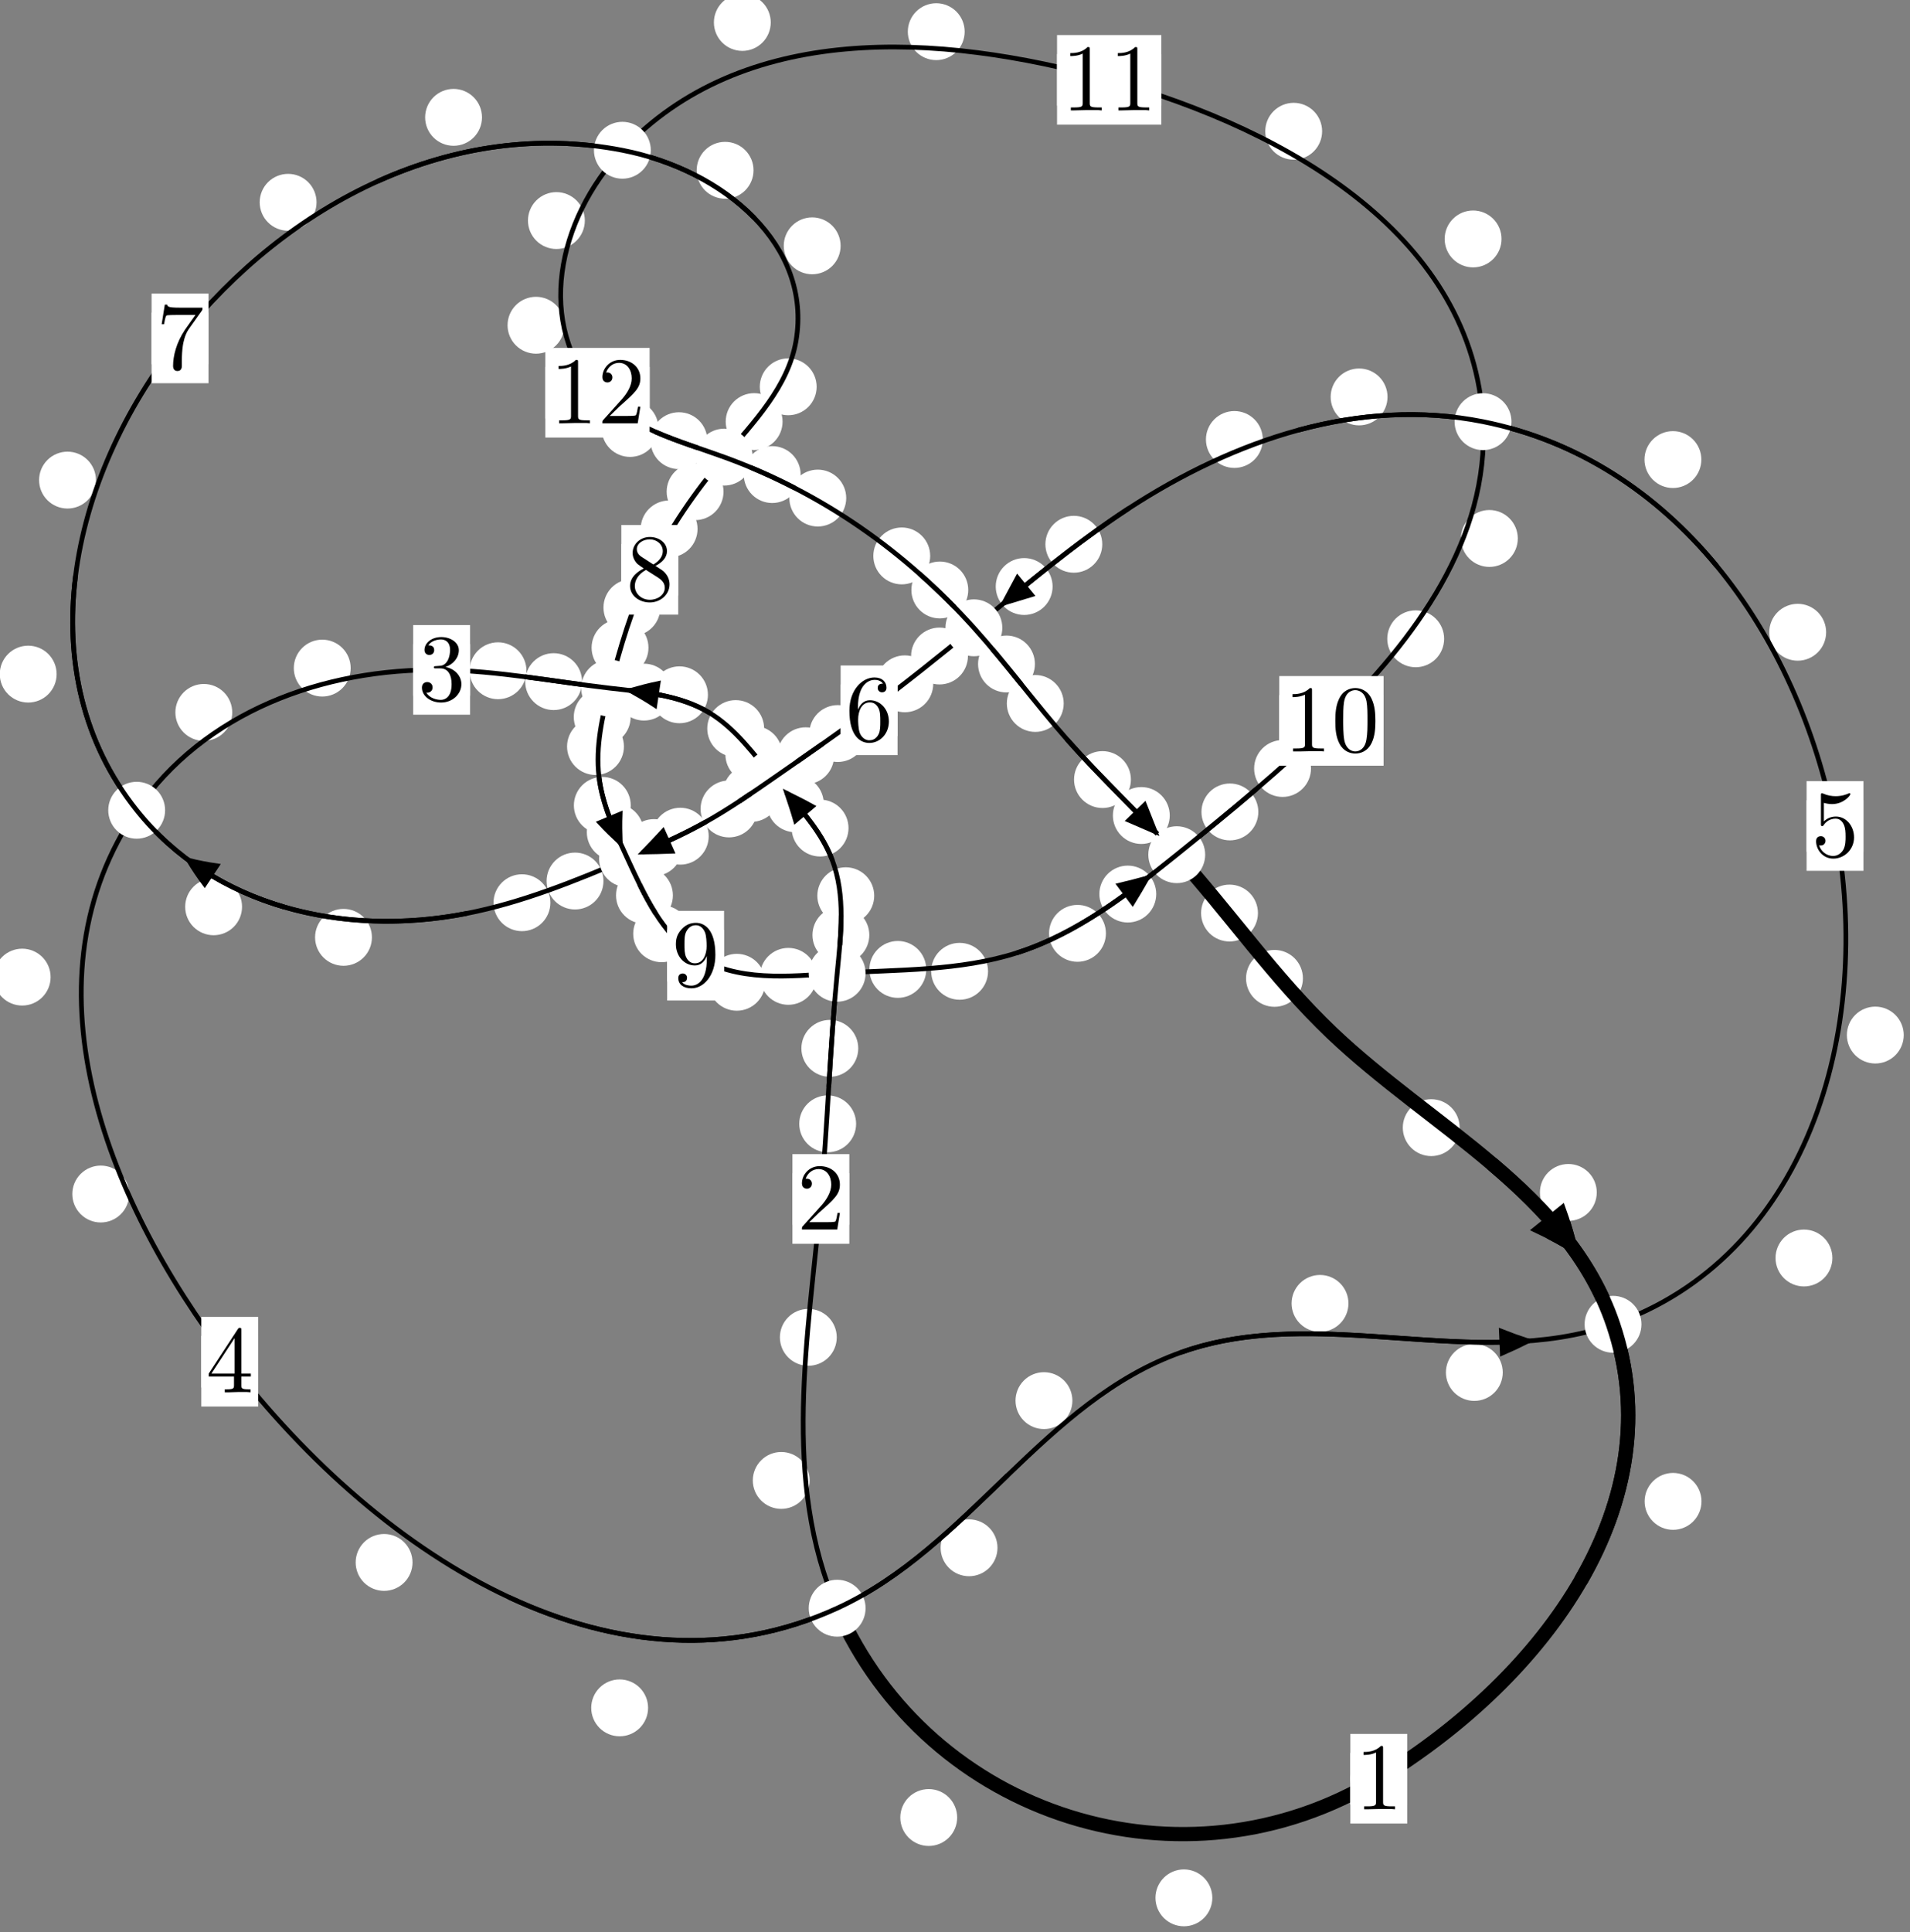 <?xml version="1.0"?>
<!-- Created by MetaPost 1.999 on 2021.07.06:0002 -->
<svg version="1.1" xmlns="http://www.w3.org/2000/svg" xmlns:xlink="http://www.w3.org/1999/xlink" width="200.776" height="203.054" viewBox="0 0 200.776 203.054">
<rect x="0" y="0" width="200.776" height="203.054" fill="#808080" stroke="none"/>
<!-- Original BoundingBox: -88.657654 -33.425125 112.118118 169.629105 -->
  <defs>
    <g transform="scale(0.01,0.01)" id="GLYPHcmr10_48">
      <path style="fill-rule: evenodd;" d="M460 -320C460 -400,455 -480,420 -554C374 -650,292 -666,250 -666C190 -666,117 -640,76 -547C44 -478,39 -400,39 -320C39 -245,43 -155,84 -79C127 2,200 22,249 22C303 22,379 1,423 -94C455 -163,460 -241,460 -320M249 -0C210 -0,151 -25,133 -121C122 -181,122 -273,122 -332C122 -396,122 -462,130 -516C149 -635,224 -644,249 -644C282 -644,348 -626,367 -527C377 -471,377 -395,377 -332C377 -257,377 -189,366 -125C351 -30,294 -0,249 -0"></path>
    </g>
    <g transform="scale(0.01,0.01)" id="GLYPHcmr10_49">
      <path style="fill-rule: evenodd;" d="M294 -640C294 -664,294 -666,271 -666C209 -602,121 -602,89 -602L89 -571C109 -571,168 -571,220 -597L220 -79C220 -43,217 -31,127 -31L95 -31L95 -0L257 -0L130 -3L217 -3L257 -3L297 -3L384 -3L419 -0L419 -31L387 -31C297 -31,294 -42,294 -79"></path>
    </g>
    <g transform="scale(0.01,0.01)" id="GLYPHcmr10_50">
      <path style="fill-rule: evenodd;" d="M127 -77L233 -180C389 -318,449 -372,449 -472C449 -586,359 -666,237 -666C124 -666,50 -574,50 -485C50 -429,100 -429,103 -429C120 -429,155 -441,155 -482C155 -508,137 -534,102 -534C94 -534,92 -534,89 -533C112 -598,166 -635,224 -635C315 -635,358 -554,358 -472C358 -392,308 -313,253 -251L61 -37C50 -26,50 -24,50 -0L421 -0L449 -174L424 -174C419 -144,412 -100,402 -85C395 -77,329 -77,307 -77"></path>
    </g>
    <g transform="scale(0.01,0.01)" id="GLYPHcmr10_51">
      <path style="fill-rule: evenodd;" d="M290 -352C372 -379,430 -449,430 -528C430 -610,342 -666,246 -666C145 -666,69 -606,69 -530C69 -497,91 -478,120 -478C151 -478,171 -500,171 -529C171 -579,124 -579,109 -579C140 -628,206 -641,242 -641C283 -641,338 -619,338 -529C338 -517,336 -459,310 -415C280 -367,246 -364,221 -363C213 -362,189 -360,182 -360C174 -359,167 -358,167 -348C167 -337,174 -337,191 -337L235 -337C317 -337,354 -269,354 -171C354 -35,285 -6,241 -6C198 -6,123 -23,88 -82C123 -77,154 -99,154 -137C154 -173,127 -193,98 -193C74 -193,42 -179,42 -135C42 -44,135 22,244 22C366 22,457 -69,457 -171C457 -253,394 -331,290 -352"></path>
    </g>
    <g transform="scale(0.01,0.01)" id="GLYPHcmr10_52">
      <path style="fill-rule: evenodd;" d="M294 -165L294 -78C294 -42,292 -31,218 -31L197 -31L197 -0L332 -0L238 -3L290 -3L332 -3L374 -3L427 -3L468 -0L468 -31L447 -31C373 -31,371 -42,371 -78L371 -165L471 -165L471 -196L371 -196L371 -651C371 -671,371 -677,355 -677C346 -677,343 -677,335 -665L28 -196L28 -165M300 -196L56 -196L300 -569"></path>
    </g>
    <g transform="scale(0.01,0.01)" id="GLYPHcmr10_53">
      <path style="fill-rule: evenodd;" d="M449 -201C449 -320,367 -420,259 -420C211 -420,168 -404,132 -369L132 -564C152 -558,185 -551,217 -551C340 -551,410 -642,410 -655C410 -661,407 -666,400 -666C399 -666,397 -666,392 -663C372 -654,323 -634,256 -634C216 -634,170 -641,123 -662C115 -665,113 -665,111 -665C101 -665,101 -657,101 -641L101 -345C101 -327,101 -319,115 -319C122 -319,124 -322,128 -328C139 -344,176 -398,257 -398C309 -398,334 -352,342 -334C358 -297,360 -258,360 -208C360 -173,360 -113,336 -71C312 -32,275 -6,229 -6C156 -6,99 -59,82 -118C85 -117,88 -116,99 -116C132 -116,149 -141,149 -165C149 -189,132 -214,99 -214C85 -214,50 -207,50 -161C50 -75,119 22,231 22C347 22,449 -74,449 -201"></path>
    </g>
    <g transform="scale(0.01,0.01)" id="GLYPHcmr10_54">
      <path style="fill-rule: evenodd;" d="M132 -328L132 -352C132 -605,256 -641,307 -641C331 -641,373 -635,395 -601C380 -601,340 -601,340 -556C340 -525,364 -510,386 -510C402 -510,432 -519,432 -558C432 -618,388 -666,305 -666C177 -666,42 -537,42 -316C42 -49,158 22,251 22C362 22,457 -72,457 -204C457 -331,368 -427,257 -427C189 -427,152 -376,132 -328M251 -6C188 -6,158 -66,152 -81C134 -128,134 -208,134 -226C134 -304,166 -404,256 -404C272 -404,318 -404,349 -342C367 -305,367 -254,367 -205C367 -157,367 -107,350 -71C320 -11,274 -6,251 -6"></path>
    </g>
    <g transform="scale(0.01,0.01)" id="GLYPHcmr10_55">
      <path style="fill-rule: evenodd;" d="M476 -609C485 -621,485 -623,485 -644L242 -644C120 -644,118 -657,114 -676L89 -676L56 -470L81 -470C84 -486,93 -549,106 -561C113 -567,191 -567,204 -567L411 -567C400 -551,321 -442,299 -409C209 -274,176 -135,176 -33C176 -23,176 22,222 22C268 22,268 -23,268 -33L268 -84C268 -139,271 -194,279 -248C283 -271,297 -357,341 -419"></path>
    </g>
    <g transform="scale(0.01,0.01)" id="GLYPHcmr10_56">
      <path style="fill-rule: evenodd;" d="M163 -457C117 -487,113 -521,113 -538C113 -599,178 -641,249 -641C322 -641,386 -589,386 -517C386 -460,347 -412,287 -377M309 -362C381 -399,430 -451,430 -517C430 -609,341 -666,250 -666C150 -666,69 -592,69 -499C69 -481,71 -436,113 -389C124 -377,161 -352,186 -335C128 -306,42 -250,42 -151C42 -45,144 22,249 22C362 22,457 -61,457 -168C457 -204,446 -249,408 -291C389 -312,373 -322,309 -362M209 -320L332 -242C360 -223,407 -193,407 -132C407 -58,332 -6,250 -6C164 -6,92 -68,92 -151C92 -209,124 -273,209 -320"></path>
    </g>
    <g transform="scale(0.01,0.01)" id="GLYPHcmr10_57">
      <path style="fill-rule: evenodd;" d="M367 -318L367 -286C367 -52,263 -6,205 -6C188 -6,134 -8,107 -42C151 -42,159 -71,159 -88C159 -119,135 -134,113 -134C97 -134,67 -125,67 -86C67 -19,121 22,206 22C335 22,457 -114,457 -329C457 -598,342 -666,253 -666C198 -666,149 -648,106 -603C65 -558,42 -516,42 -441C42 -316,130 -218,242 -218C303 -218,344 -260,367 -318M243 -241C227 -241,181 -241,150 -304C132 -341,132 -391,132 -440C132 -494,132 -541,153 -578C180 -628,218 -641,253 -641C299 -641,332 -607,349 -562C361 -530,365 -467,365 -421C365 -338,331 -241,243 -241"></path>
    </g>
  </defs>
  <path d="M127.438 199.436C127.438 198.644,127.123 197.884,126.563 197.323C126.002 196.763,125.242 196.448,124.449 196.448C123.657 196.448,122.897 196.763,122.336 197.323C121.776 197.884,121.461 198.644,121.461 199.436C121.461 200.229,121.776 200.989,122.336 201.55C122.897 202.11,123.657 202.425,124.449 202.425C125.242 202.425,126.002 202.11,126.563 201.55C127.123 200.989,127.438 200.229,127.438 199.436Z" style="fill: rgb(100%,100%,100%);stroke: none;"></path>
  <path d="M147.926 186.919C147.926 186.126,147.611 185.366,147.05 184.806C146.49 184.245,145.73 183.93,144.937 183.93C144.144 183.93,143.384 184.245,142.824 184.806C142.263 185.366,141.948 186.126,141.948 186.919C141.948 187.712,142.263 188.472,142.824 189.032C143.384 189.593,144.144 189.908,144.937 189.908C145.73 189.908,146.49 189.593,147.05 189.032C147.611 188.472,147.926 187.712,147.926 186.919Z" style="fill: rgb(100%,100%,100%);stroke: none;"></path>
  <path d="M85.112 155.571C85.112 154.779,84.797 154.019,84.236 153.458C83.676 152.898,82.916 152.583,82.123 152.583C81.33 152.583,80.57 152.898,80.01 153.458C79.449 154.019,79.134 154.779,79.134 155.571C79.134 156.364,79.449 157.124,80.01 157.685C80.57 158.245,81.33 158.56,82.123 158.56C82.916 158.56,83.676 158.245,84.236 157.685C84.797 157.124,85.112 156.364,85.112 155.571Z" style="fill: rgb(100%,100%,100%);stroke: none;"></path>
  <path d="M100.615 190.995C100.615 190.202,100.3 189.442,99.739 188.881C99.179 188.321,98.419 188.006,97.626 188.006C96.833 188.006,96.073 188.321,95.513 188.881C94.952 189.442,94.637 190.202,94.637 190.995C94.637 191.787,94.952 192.547,95.513 193.108C96.073 193.668,96.833 193.983,97.626 193.983C98.419 193.983,99.179 193.668,99.739 193.108C100.3 192.547,100.615 191.787,100.615 190.995Z" style="fill: rgb(100%,100%,100%);stroke: none;"></path>
  <path d="M89.993 118.099C89.993 117.306,89.678 116.546,89.118 115.985C88.557 115.425,87.797 115.11,87.004 115.11C86.212 115.11,85.451 115.425,84.891 115.985C84.33 116.546,84.015 117.306,84.015 118.099C84.015 118.891,84.33 119.651,84.891 120.212C85.451 120.772,86.212 121.087,87.004 121.087C87.797 121.087,88.557 120.772,89.118 120.212C89.678 119.651,89.993 118.891,89.993 118.099Z" style="fill: rgb(100%,100%,100%);stroke: none;"></path>
  <path d="M87.959 140.534C87.959 139.741,87.644 138.981,87.084 138.42C86.523 137.86,85.763 137.545,84.97 137.545C84.178 137.545,83.417 137.86,82.857 138.42C82.296 138.981,81.981 139.741,81.981 140.534C81.981 141.326,82.296 142.086,82.857 142.647C83.417 143.207,84.178 143.522,84.97 143.522C85.763 143.522,86.523 143.207,87.084 142.647C87.644 142.086,87.959 141.326,87.959 140.534Z" style="fill: rgb(100%,100%,100%);stroke: none;"></path>
  <path d="M91.381 98.258C91.381 97.465,91.066 96.705,90.506 96.145C89.945 95.584,89.185 95.269,88.392 95.269C87.6 95.269,86.84 95.584,86.279 96.145C85.719 96.705,85.404 97.465,85.404 98.258C85.404 99.051,85.719 99.811,86.279 100.371C86.84 100.932,87.6 101.247,88.392 101.247C89.185 101.247,89.945 100.932,90.506 100.371C91.066 99.811,91.381 99.051,91.381 98.258Z" style="fill: rgb(100%,100%,100%);stroke: none;"></path>
  <path d="M90.218 110.166C90.218 109.373,89.903 108.613,89.343 108.053C88.782 107.492,88.022 107.177,87.229 107.177C86.437 107.177,85.676 107.492,85.116 108.053C84.555 108.613,84.241 109.373,84.241 110.166C84.241 110.959,84.555 111.719,85.116 112.279C85.676 112.84,86.437 113.155,87.229 113.155C88.022 113.155,88.782 112.84,89.343 112.279C89.903 111.719,90.218 110.959,90.218 110.166Z" style="fill: rgb(100%,100%,100%);stroke: none;"></path>
  <path d="M89.194 87.017C89.194 86.224,88.879 85.464,88.319 84.904C87.758 84.343,86.998 84.028,86.206 84.028C85.413 84.028,84.653 84.343,84.092 84.904C83.532 85.464,83.217 86.224,83.217 87.017C83.217 87.81,83.532 88.57,84.092 89.13C84.653 89.691,85.413 90.006,86.206 90.006C86.998 90.006,87.758 89.691,88.319 89.13C88.879 88.57,89.194 87.81,89.194 87.017Z" style="fill: rgb(100%,100%,100%);stroke: none;"></path>
  <path d="M91.895 94.127C91.895 93.335,91.58 92.575,91.019 92.014C90.459 91.454,89.698 91.139,88.906 91.139C88.113 91.139,87.353 91.454,86.792 92.014C86.232 92.575,85.917 93.335,85.917 94.127C85.917 94.92,86.232 95.68,86.792 96.241C87.353 96.801,88.113 97.116,88.906 97.116C89.698 97.116,90.459 96.801,91.019 96.241C91.58 95.68,91.895 94.92,91.895 94.127Z" style="fill: rgb(100%,100%,100%);stroke: none;"></path>
  <path d="M82.229 79.276C82.229 78.483,81.914 77.723,81.354 77.163C80.793 76.602,80.033 76.287,79.24 76.287C78.448 76.287,77.687 76.602,77.127 77.163C76.566 77.723,76.252 78.483,76.252 79.276C76.252 80.069,76.566 80.829,77.127 81.389C77.687 81.95,78.448 82.265,79.24 82.265C80.033 82.265,80.793 81.95,81.354 81.389C81.914 80.829,82.229 80.069,82.229 79.276Z" style="fill: rgb(100%,100%,100%);stroke: none;"></path>
  <path d="M86.596 84.468C86.596 83.675,86.281 82.915,85.721 82.355C85.16 81.794,84.4 81.479,83.608 81.479C82.815 81.479,82.055 81.794,81.494 82.355C80.934 82.915,80.619 83.675,80.619 84.468C80.619 85.261,80.934 86.021,81.494 86.581C82.055 87.142,82.815 87.457,83.608 87.457C84.4 87.457,85.16 87.142,85.721 86.581C86.281 86.021,86.596 85.261,86.596 84.468Z" style="fill: rgb(100%,100%,100%);stroke: none;"></path>
  <path d="M74.416 73.012C74.416 72.22,74.101 71.46,73.54 70.899C72.98 70.339,72.219 70.024,71.427 70.024C70.634 70.024,69.874 70.339,69.313 70.899C68.753 71.46,68.438 72.22,68.438 73.012C68.438 73.805,68.753 74.565,69.313 75.126C69.874 75.686,70.634 76.001,71.427 76.001C72.219 76.001,72.98 75.686,73.54 75.126C74.101 74.565,74.416 73.805,74.416 73.012Z" style="fill: rgb(100%,100%,100%);stroke: none;"></path>
  <path d="M80.324 76.562C80.324 75.769,80.009 75.009,79.449 74.449C78.888 73.888,78.128 73.573,77.335 73.573C76.543 73.573,75.782 73.888,75.222 74.449C74.662 75.009,74.347 75.769,74.347 76.562C74.347 77.355,74.662 78.115,75.222 78.675C75.782 79.236,76.543 79.551,77.335 79.551C78.128 79.551,78.888 79.236,79.449 78.675C80.009 78.115,80.324 77.355,80.324 76.562Z" style="fill: rgb(100%,100%,100%);stroke: none;"></path>
  <path d="M61.186 71.629C61.186 70.836,60.871 70.076,60.31 69.516C59.75 68.955,58.99 68.64,58.197 68.64C57.404 68.64,56.644 68.955,56.084 69.516C55.523 70.076,55.208 70.836,55.208 71.629C55.208 72.422,55.523 73.182,56.084 73.742C56.644 74.303,57.404 74.618,58.197 74.618C58.99 74.618,59.75 74.303,60.31 73.742C60.871 73.182,61.186 72.422,61.186 71.629Z" style="fill: rgb(100%,100%,100%);stroke: none;"></path>
  <path d="M70.685 72.731C70.685 71.938,70.37 71.178,69.81 70.618C69.249 70.057,68.489 69.742,67.696 69.742C66.904 69.742,66.144 70.057,65.583 70.618C65.023 71.178,64.708 71.938,64.708 72.731C64.708 73.524,65.023 74.284,65.583 74.844C66.144 75.405,66.904 75.72,67.696 75.72C68.489 75.72,69.249 75.405,69.81 74.844C70.37 74.284,70.685 73.524,70.685 72.731Z" style="fill: rgb(100%,100%,100%);stroke: none;"></path>
  <path d="M36.863 70.207C36.863 69.414,36.548 68.654,35.987 68.094C35.427 67.533,34.667 67.218,33.874 67.218C33.081 67.218,32.321 67.533,31.761 68.094C31.2 68.654,30.885 69.414,30.885 70.207C30.885 71,31.2 71.76,31.761 72.32C32.321 72.881,33.081 73.196,33.874 73.196C34.667 73.196,35.427 72.881,35.987 72.32C36.548 71.76,36.863 71,36.863 70.207Z" style="fill: rgb(100%,100%,100%);stroke: none;"></path>
  <path d="M55.34 70.486C55.34 69.693,55.026 68.933,54.465 68.372C53.905 67.812,53.144 67.497,52.352 67.497C51.559 67.497,50.799 67.812,50.238 68.372C49.678 68.933,49.363 69.693,49.363 70.486C49.363 71.278,49.678 72.038,50.238 72.599C50.799 73.159,51.559 73.474,52.352 73.474C53.144 73.474,53.905 73.159,54.465 72.599C55.026 72.038,55.34 71.278,55.34 70.486Z" style="fill: rgb(100%,100%,100%);stroke: none;"></path>
  <path d="M5.32 102.68C5.32 101.888,5.005 101.127,4.444 100.567C3.884 100.007,3.124 99.692,2.331 99.692C1.538 99.692,0.778 100.007,0.218 100.567C-0.343 101.127,-0.658 101.888,-0.658 102.68C-0.658 103.473,-0.343 104.233,0.218 104.794C0.778 105.354,1.538 105.669,2.331 105.669C3.124 105.669,3.884 105.354,4.444 104.794C5.005 104.233,5.32 103.473,5.32 102.68Z" style="fill: rgb(100%,100%,100%);stroke: none;"></path>
  <path d="M24.413 74.864C24.413 74.071,24.098 73.311,23.538 72.751C22.977 72.19,22.217 71.875,21.424 71.875C20.631 71.875,19.871 72.19,19.311 72.751C18.75 73.311,18.435 74.071,18.435 74.864C18.435 75.657,18.75 76.417,19.311 76.977C19.871 77.538,20.631 77.853,21.424 77.853C22.217 77.853,22.977 77.538,23.538 76.977C24.098 76.417,24.413 75.657,24.413 74.864Z" style="fill: rgb(100%,100%,100%);stroke: none;"></path>
  <path d="M43.364 164.188C43.364 163.396,43.049 162.635,42.489 162.075C41.928 161.515,41.168 161.2,40.376 161.2C39.583 161.2,38.823 161.515,38.262 162.075C37.702 162.635,37.387 163.396,37.387 164.188C37.387 164.981,37.702 165.741,38.262 166.302C38.823 166.862,39.583 167.177,40.376 167.177C41.168 167.177,41.928 166.862,42.489 166.302C43.049 165.741,43.364 164.981,43.364 164.188Z" style="fill: rgb(100%,100%,100%);stroke: none;"></path>
  <path d="M13.58 125.475C13.58 124.682,13.265 123.922,12.704 123.362C12.144 122.801,11.383 122.486,10.591 122.486C9.798 122.486,9.038 122.801,8.477 123.362C7.917 123.922,7.602 124.682,7.602 125.475C7.602 126.268,7.917 127.028,8.477 127.588C9.038 128.149,9.798 128.464,10.591 128.464C11.383 128.464,12.144 128.149,12.704 127.588C13.265 127.028,13.58 126.268,13.58 125.475Z" style="fill: rgb(100%,100%,100%);stroke: none;"></path>
  <path d="M104.854 162.65C104.854 161.857,104.539 161.097,103.978 160.536C103.418 159.976,102.658 159.661,101.865 159.661C101.072 159.661,100.312 159.976,99.752 160.536C99.191 161.097,98.876 161.857,98.876 162.65C98.876 163.442,99.191 164.202,99.752 164.763C100.312 165.323,101.072 165.638,101.865 165.638C102.658 165.638,103.418 165.323,103.978 164.763C104.539 164.202,104.854 163.442,104.854 162.65Z" style="fill: rgb(100%,100%,100%);stroke: none;"></path>
  <path d="M68.126 179.471C68.126 178.679,67.811 177.919,67.25 177.358C66.69 176.798,65.93 176.483,65.137 176.483C64.344 176.483,63.584 176.798,63.024 177.358C62.463 177.919,62.148 178.679,62.148 179.471C62.148 180.264,62.463 181.024,63.024 181.585C63.584 182.145,64.344 182.46,65.137 182.46C65.93 182.46,66.69 182.145,67.25 181.585C67.811 181.024,68.126 180.264,68.126 179.471Z" style="fill: rgb(100%,100%,100%);stroke: none;"></path>
  <path d="M141.747 136.968C141.747 136.176,141.432 135.416,140.871 134.855C140.311 134.295,139.551 133.98,138.758 133.98C137.965 133.98,137.205 134.295,136.645 134.855C136.084 135.416,135.769 136.176,135.769 136.968C135.769 137.761,136.084 138.521,136.645 139.082C137.205 139.642,137.965 139.957,138.758 139.957C139.551 139.957,140.311 139.642,140.871 139.082C141.432 138.521,141.747 137.761,141.747 136.968Z" style="fill: rgb(100%,100%,100%);stroke: none;"></path>
  <path d="M112.728 147.186C112.728 146.393,112.413 145.633,111.852 145.072C111.292 144.512,110.532 144.197,109.739 144.197C108.946 144.197,108.186 144.512,107.626 145.072C107.065 145.633,106.75 146.393,106.75 147.186C106.75 147.978,107.065 148.739,107.626 149.299C108.186 149.859,108.946 150.174,109.739 150.174C110.532 150.174,111.292 149.859,111.852 149.299C112.413 148.739,112.728 147.978,112.728 147.186Z" style="fill: rgb(100%,100%,100%);stroke: none;"></path>
  <path d="M192.617 132.197C192.617 131.404,192.303 130.644,191.742 130.083C191.182 129.523,190.421 129.208,189.629 129.208C188.836 129.208,188.076 129.523,187.515 130.083C186.955 130.644,186.64 131.404,186.64 132.197C186.64 132.989,186.955 133.749,187.515 134.31C188.076 134.87,188.836 135.185,189.629 135.185C190.421 135.185,191.182 134.87,191.742 134.31C192.303 133.749,192.617 132.989,192.617 132.197Z" style="fill: rgb(100%,100%,100%);stroke: none;"></path>
  <path d="M157.968 144.224C157.968 143.431,157.653 142.671,157.093 142.111C156.532 141.55,155.772 141.235,154.98 141.235C154.187 141.235,153.427 141.55,152.866 142.111C152.306 142.671,151.991 143.431,151.991 144.224C151.991 145.017,152.306 145.777,152.866 146.337C153.427 146.898,154.187 147.213,154.98 147.213C155.772 147.213,156.532 146.898,157.093 146.337C157.653 145.777,157.968 145.017,157.968 144.224Z" style="fill: rgb(100%,100%,100%);stroke: none;"></path>
  <path d="M191.96 66.44C191.96 65.648,191.645 64.888,191.084 64.327C190.524 63.767,189.764 63.452,188.971 63.452C188.178 63.452,187.418 63.767,186.858 64.327C186.297 64.888,185.982 65.648,185.982 66.44C185.982 67.233,186.297 67.993,186.858 68.554C187.418 69.114,188.178 69.429,188.971 69.429C189.764 69.429,190.524 69.114,191.084 68.554C191.645 67.993,191.96 67.233,191.96 66.44Z" style="fill: rgb(100%,100%,100%);stroke: none;"></path>
  <path d="M200.118 108.77C200.118 107.978,199.803 107.217,199.243 106.657C198.682 106.096,197.922 105.782,197.129 105.782C196.337 105.782,195.577 106.096,195.016 106.657C194.456 107.217,194.141 107.978,194.141 108.77C194.141 109.563,194.456 110.323,195.016 110.884C195.577 111.444,196.337 111.759,197.129 111.759C197.922 111.759,198.682 111.444,199.243 110.884C199.803 110.323,200.118 109.563,200.118 108.77Z" style="fill: rgb(100%,100%,100%);stroke: none;"></path>
  <path d="M145.854 41.712C145.854 40.919,145.539 40.159,144.979 39.598C144.418 39.038,143.658 38.723,142.865 38.723C142.073 38.723,141.312 39.038,140.752 39.598C140.191 40.159,139.877 40.919,139.877 41.712C139.877 42.504,140.191 43.265,140.752 43.825C141.312 44.386,142.073 44.7,142.865 44.7C143.658 44.7,144.418 44.386,144.979 43.825C145.539 43.265,145.854 42.504,145.854 41.712Z" style="fill: rgb(100%,100%,100%);stroke: none;"></path>
  <path d="M178.844 48.294C178.844 47.502,178.529 46.741,177.969 46.181C177.408 45.62,176.648 45.306,175.855 45.306C175.063 45.306,174.302 45.62,173.742 46.181C173.181 46.741,172.867 47.502,172.867 48.294C172.867 49.087,173.181 49.847,173.742 50.408C174.302 50.968,175.063 51.283,175.855 51.283C176.648 51.283,177.408 50.968,177.969 50.408C178.529 49.847,178.844 49.087,178.844 48.294Z" style="fill: rgb(100%,100%,100%);stroke: none;"></path>
  <path d="M115.868 57.194C115.868 56.401,115.553 55.641,114.992 55.081C114.432 54.52,113.672 54.205,112.879 54.205C112.086 54.205,111.326 54.52,110.766 55.081C110.205 55.641,109.89 56.401,109.89 57.194C109.89 57.987,110.205 58.747,110.766 59.307C111.326 59.868,112.086 60.183,112.879 60.183C113.672 60.183,114.432 59.868,114.992 59.307C115.553 58.747,115.868 57.987,115.868 57.194Z" style="fill: rgb(100%,100%,100%);stroke: none;"></path>
  <path d="M132.744 46.183C132.744 45.391,132.429 44.63,131.868 44.07C131.308 43.509,130.548 43.194,129.755 43.194C128.962 43.194,128.202 43.509,127.642 44.07C127.081 44.63,126.766 45.391,126.766 46.183C126.766 46.976,127.081 47.736,127.642 48.297C128.202 48.857,128.962 49.172,129.755 49.172C130.548 49.172,131.308 48.857,131.868 48.297C132.429 47.736,132.744 46.976,132.744 46.183Z" style="fill: rgb(100%,100%,100%);stroke: none;"></path>
  <path d="M101.749 68.938C101.749 68.145,101.434 67.385,100.874 66.825C100.313 66.264,99.553 65.949,98.76 65.949C97.968 65.949,97.208 66.264,96.647 66.825C96.087 67.385,95.772 68.145,95.772 68.938C95.772 69.731,96.087 70.491,96.647 71.051C97.208 71.612,97.968 71.927,98.76 71.927C99.553 71.927,100.313 71.612,100.874 71.051C101.434 70.491,101.749 69.731,101.749 68.938Z" style="fill: rgb(100%,100%,100%);stroke: none;"></path>
  <path d="M110.648 61.634C110.648 60.842,110.333 60.082,109.772 59.521C109.212 58.961,108.452 58.646,107.659 58.646C106.866 58.646,106.106 58.961,105.546 59.521C104.985 60.082,104.67 60.842,104.67 61.634C104.67 62.427,104.985 63.187,105.546 63.748C106.106 64.308,106.866 64.623,107.659 64.623C108.452 64.623,109.212 64.308,109.772 63.748C110.333 63.187,110.648 62.427,110.648 61.634Z" style="fill: rgb(100%,100%,100%);stroke: none;"></path>
  <path d="M91.053 77.085C91.053 76.292,90.738 75.532,90.177 74.971C89.617 74.411,88.857 74.096,88.064 74.096C87.271 74.096,86.511 74.411,85.951 74.971C85.39 75.532,85.075 76.292,85.075 77.085C85.075 77.877,85.39 78.638,85.951 79.198C86.511 79.758,87.271 80.073,88.064 80.073C88.857 80.073,89.617 79.758,90.177 79.198C90.738 78.638,91.053 77.877,91.053 77.085Z" style="fill: rgb(100%,100%,100%);stroke: none;"></path>
  <path d="M98.1 71.859C98.1 71.067,97.785 70.307,97.225 69.746C96.664 69.186,95.904 68.871,95.111 68.871C94.319 68.871,93.559 69.186,92.998 69.746C92.438 70.307,92.123 71.067,92.123 71.859C92.123 72.652,92.438 73.412,92.998 73.973C93.559 74.533,94.319 74.848,95.111 74.848C95.904 74.848,96.664 74.533,97.225 73.973C97.785 73.412,98.1 72.652,98.1 71.859Z" style="fill: rgb(100%,100%,100%);stroke: none;"></path>
  <path d="M81.968 83.379C81.968 82.586,81.653 81.826,81.093 81.266C80.532 80.705,79.772 80.39,78.979 80.39C78.187 80.39,77.426 80.705,76.866 81.266C76.306 81.826,75.991 82.586,75.991 83.379C75.991 84.172,76.306 84.932,76.866 85.492C77.426 86.053,78.187 86.368,78.979 86.368C79.772 86.368,80.532 86.053,81.093 85.492C81.653 84.932,81.968 84.172,81.968 83.379Z" style="fill: rgb(100%,100%,100%);stroke: none;"></path>
  <path d="M87.682 79.418C87.682 78.625,87.367 77.865,86.806 77.305C86.246 76.744,85.486 76.429,84.693 76.429C83.9 76.429,83.14 76.744,82.58 77.305C82.019 77.865,81.704 78.625,81.704 79.418C81.704 80.211,82.019 80.971,82.58 81.531C83.14 82.092,83.9 82.407,84.693 82.407C85.486 82.407,86.246 82.092,86.806 81.531C87.367 80.971,87.682 80.211,87.682 79.418Z" style="fill: rgb(100%,100%,100%);stroke: none;"></path>
  <path d="M74.499 87.871C74.499 87.078,74.184 86.318,73.624 85.758C73.064 85.197,72.303 84.882,71.511 84.882C70.718 84.882,69.958 85.197,69.397 85.758C68.837 86.318,68.522 87.078,68.522 87.871C68.522 88.664,68.837 89.424,69.397 89.984C69.958 90.545,70.718 90.86,71.511 90.86C72.303 90.86,73.064 90.545,73.624 89.984C74.184 89.424,74.499 88.664,74.499 87.871Z" style="fill: rgb(100%,100%,100%);stroke: none;"></path>
  <path d="M79.621 85.008C79.621 84.215,79.306 83.455,78.746 82.895C78.185 82.334,77.425 82.019,76.632 82.019C75.84 82.019,75.079 82.334,74.519 82.895C73.959 83.455,73.644 84.215,73.644 85.008C73.644 85.801,73.959 86.561,74.519 87.121C75.079 87.682,75.84 87.997,76.632 87.997C77.425 87.997,78.185 87.682,78.746 87.121C79.306 86.561,79.621 85.801,79.621 85.008Z" style="fill: rgb(100%,100%,100%);stroke: none;"></path>
  <path d="M63.435 92.583C63.435 91.791,63.12 91.031,62.559 90.47C61.999 89.91,61.239 89.595,60.446 89.595C59.653 89.595,58.893 89.91,58.333 90.47C57.772 91.031,57.457 91.791,57.457 92.583C57.457 93.376,57.772 94.136,58.333 94.697C58.893 95.257,59.653 95.572,60.446 95.572C61.239 95.572,61.999 95.257,62.559 94.697C63.12 94.136,63.435 93.376,63.435 92.583Z" style="fill: rgb(100%,100%,100%);stroke: none;"></path>
  <path d="M71.729 89.067C71.729 88.274,71.414 87.514,70.853 86.954C70.293 86.393,69.533 86.078,68.74 86.078C67.947 86.078,67.187 86.393,66.627 86.954C66.066 87.514,65.751 88.274,65.751 89.067C65.751 89.86,66.066 90.62,66.627 91.18C67.187 91.741,67.947 92.056,68.74 92.056C69.533 92.056,70.293 91.741,70.853 91.18C71.414 90.62,71.729 89.86,71.729 89.067Z" style="fill: rgb(100%,100%,100%);stroke: none;"></path>
  <path d="M39.097 98.502C39.097 97.709,38.782 96.949,38.222 96.389C37.661 95.828,36.901 95.513,36.109 95.513C35.316 95.513,34.556 95.828,33.995 96.389C33.435 96.949,33.12 97.709,33.12 98.502C33.12 99.295,33.435 100.055,33.995 100.615C34.556 101.176,35.316 101.491,36.109 101.491C36.901 101.491,37.661 101.176,38.222 100.615C38.782 100.055,39.097 99.295,39.097 98.502Z" style="fill: rgb(100%,100%,100%);stroke: none;"></path>
  <path d="M57.856 94.862C57.856 94.07,57.541 93.309,56.98 92.749C56.42 92.188,55.66 91.873,54.867 91.873C54.074 91.873,53.314 92.188,52.754 92.749C52.193 93.309,51.878 94.07,51.878 94.862C51.878 95.655,52.193 96.415,52.754 96.976C53.314 97.536,54.074 97.851,54.867 97.851C55.66 97.851,56.42 97.536,56.98 96.976C57.541 96.415,57.856 95.655,57.856 94.862Z" style="fill: rgb(100%,100%,100%);stroke: none;"></path>
  <path d="M5.953 70.84C5.953 70.047,5.638 69.287,5.078 68.726C4.517 68.166,3.757 67.851,2.965 67.851C2.172 67.851,1.412 68.166,0.851 68.726C0.291 69.287,-0.024 70.047,-0.024 70.84C-0.024 71.632,0.291 72.393,0.851 72.953C1.412 73.514,2.172 73.828,2.965 73.828C3.757 73.828,4.517 73.514,5.078 72.953C5.638 72.393,5.953 71.632,5.953 70.84Z" style="fill: rgb(100%,100%,100%);stroke: none;"></path>
  <path d="M25.443 95.29C25.443 94.498,25.128 93.738,24.568 93.177C24.007 92.617,23.247 92.302,22.455 92.302C21.662 92.302,20.902 92.617,20.341 93.177C19.781 93.738,19.466 94.498,19.466 95.29C19.466 96.083,19.781 96.843,20.341 97.404C20.902 97.964,21.662 98.279,22.455 98.279C23.247 98.279,24.007 97.964,24.568 97.404C25.128 96.843,25.443 96.083,25.443 95.29Z" style="fill: rgb(100%,100%,100%);stroke: none;"></path>
  <path d="M33.275 21.259C33.275 20.466,32.96 19.706,32.4 19.145C31.839 18.585,31.079 18.27,30.286 18.27C29.494 18.27,28.734 18.585,28.173 19.145C27.613 19.706,27.298 20.466,27.298 21.259C27.298 22.051,27.613 22.812,28.173 23.372C28.734 23.933,29.494 24.247,30.286 24.247C31.079 24.247,31.839 23.933,32.4 23.372C32.96 22.812,33.275 22.051,33.275 21.259Z" style="fill: rgb(100%,100%,100%);stroke: none;"></path>
  <path d="M10.086 50.451C10.086 49.659,9.771 48.898,9.21 48.338C8.65 47.778,7.89 47.463,7.097 47.463C6.304 47.463,5.544 47.778,4.984 48.338C4.423 48.898,4.108 49.659,4.108 50.451C4.108 51.244,4.423 52.004,4.984 52.565C5.544 53.125,6.304 53.44,7.097 53.44C7.89 53.44,8.65 53.125,9.21 52.565C9.771 52.004,10.086 51.244,10.086 50.451Z" style="fill: rgb(100%,100%,100%);stroke: none;"></path>
  <path d="M79.211 17.895C79.211 17.102,78.896 16.342,78.336 15.781C77.775 15.221,77.015 14.906,76.222 14.906C75.43 14.906,74.669 15.221,74.109 15.781C73.548 16.342,73.233 17.102,73.233 17.895C73.233 18.687,73.548 19.448,74.109 20.008C74.669 20.568,75.43 20.883,76.222 20.883C77.015 20.883,77.775 20.568,78.336 20.008C78.896 19.448,79.211 18.687,79.211 17.895Z" style="fill: rgb(100%,100%,100%);stroke: none;"></path>
  <path d="M50.667 12.332C50.667 11.54,50.352 10.779,49.792 10.219C49.231 9.658,48.471 9.343,47.679 9.343C46.886 9.343,46.126 9.658,45.565 10.219C45.005 10.779,44.69 11.54,44.69 12.332C44.69 13.125,45.005 13.885,45.565 14.446C46.126 15.006,46.886 15.321,47.679 15.321C48.471 15.321,49.231 15.006,49.792 14.446C50.352 13.885,50.667 13.125,50.667 12.332Z" style="fill: rgb(100%,100%,100%);stroke: none;"></path>
  <path d="M85.845 40.647C85.845 39.855,85.53 39.095,84.97 38.534C84.409 37.974,83.649 37.659,82.856 37.659C82.064 37.659,81.304 37.974,80.743 38.534C80.183 39.095,79.868 39.855,79.868 40.647C79.868 41.44,80.183 42.2,80.743 42.761C81.304 43.321,82.064 43.636,82.856 43.636C83.649 43.636,84.409 43.321,84.97 42.761C85.53 42.2,85.845 41.44,85.845 40.647Z" style="fill: rgb(100%,100%,100%);stroke: none;"></path>
  <path d="M88.364 25.834C88.364 25.041,88.049 24.281,87.489 23.721C86.928 23.16,86.168 22.845,85.375 22.845C84.583 22.845,83.822 23.16,83.262 23.721C82.702 24.281,82.387 25.041,82.387 25.834C82.387 26.627,82.702 27.387,83.262 27.947C83.822 28.508,84.583 28.823,85.375 28.823C86.168 28.823,86.928 28.508,87.489 27.947C88.049 27.387,88.364 26.627,88.364 25.834Z" style="fill: rgb(100%,100%,100%);stroke: none;"></path>
  <path d="M76.056 51.67C76.056 50.878,75.741 50.117,75.18 49.557C74.62 48.996,73.86 48.681,73.067 48.681C72.274 48.681,71.514 48.996,70.954 49.557C70.393 50.117,70.078 50.878,70.078 51.67C70.078 52.463,70.393 53.223,70.954 53.784C71.514 54.344,72.274 54.659,73.067 54.659C73.86 54.659,74.62 54.344,75.18 53.784C75.741 53.223,76.056 52.463,76.056 51.67Z" style="fill: rgb(100%,100%,100%);stroke: none;"></path>
  <path d="M82.262 44.304C82.262 43.511,81.947 42.751,81.387 42.19C80.826 41.63,80.066 41.315,79.273 41.315C78.481 41.315,77.721 41.63,77.16 42.19C76.6 42.751,76.285 43.511,76.285 44.304C76.285 45.096,76.6 45.856,77.16 46.417C77.721 46.977,78.481 47.292,79.273 47.292C80.066 47.292,80.826 46.977,81.387 46.417C81.947 45.856,82.262 45.096,82.262 44.304Z" style="fill: rgb(100%,100%,100%);stroke: none;"></path>
  <path d="M69.414 63.845C69.414 63.052,69.099 62.292,68.538 61.731C67.978 61.171,67.218 60.856,66.425 60.856C65.632 60.856,64.872 61.171,64.312 61.731C63.751 62.292,63.436 63.052,63.436 63.845C63.436 64.637,63.751 65.398,64.312 65.958C64.872 66.519,65.632 66.833,66.425 66.833C67.218 66.833,67.978 66.519,68.538 65.958C69.099 65.398,69.414 64.637,69.414 63.845Z" style="fill: rgb(100%,100%,100%);stroke: none;"></path>
  <path d="M73.325 55.584C73.325 54.791,73.01 54.031,72.449 53.471C71.889 52.91,71.128 52.595,70.336 52.595C69.543 52.595,68.783 52.91,68.222 53.471C67.662 54.031,67.347 54.791,67.347 55.584C67.347 56.377,67.662 57.137,68.222 57.697C68.783 58.258,69.543 58.573,70.336 58.573C71.128 58.573,71.889 58.258,72.449 57.697C73.01 57.137,73.325 56.377,73.325 55.584Z" style="fill: rgb(100%,100%,100%);stroke: none;"></path>
  <path d="M66.292 75.347C66.292 74.554,65.977 73.794,65.417 73.234C64.856 72.673,64.096 72.358,63.303 72.358C62.511 72.358,61.75 72.673,61.19 73.234C60.629 73.794,60.315 74.554,60.315 75.347C60.315 76.14,60.629 76.9,61.19 77.46C61.75 78.021,62.511 78.336,63.303 78.336C64.096 78.336,64.856 78.021,65.417 77.46C65.977 76.9,66.292 76.14,66.292 75.347Z" style="fill: rgb(100%,100%,100%);stroke: none;"></path>
  <path d="M68.166 68.064C68.166 67.272,67.851 66.512,67.29 65.951C66.73 65.391,65.97 65.076,65.177 65.076C64.384 65.076,63.624 65.391,63.064 65.951C62.503 66.512,62.188 67.272,62.188 68.064C62.188 68.857,62.503 69.617,63.064 70.178C63.624 70.738,64.384 71.053,65.177 71.053C65.97 71.053,66.73 70.738,67.29 70.178C67.851 69.617,68.166 68.857,68.166 68.064Z" style="fill: rgb(100%,100%,100%);stroke: none;"></path>
  <path d="M66.303 84.632C66.303 83.839,65.988 83.079,65.428 82.519C64.867 81.958,64.107 81.643,63.315 81.643C62.522 81.643,61.762 81.958,61.201 82.519C60.641 83.079,60.326 83.839,60.326 84.632C60.326 85.425,60.641 86.185,61.201 86.745C61.762 87.306,62.522 87.621,63.315 87.621C64.107 87.621,64.867 87.306,65.428 86.745C65.988 86.185,66.303 85.425,66.303 84.632Z" style="fill: rgb(100%,100%,100%);stroke: none;"></path>
  <path d="M65.586 78.449C65.586 77.657,65.271 76.896,64.711 76.336C64.15 75.776,63.39 75.461,62.597 75.461C61.805 75.461,61.044 75.776,60.484 76.336C59.923 76.896,59.608 77.657,59.608 78.449C59.608 79.242,59.923 80.002,60.484 80.563C61.044 81.123,61.805 81.438,62.597 81.438C63.39 81.438,64.15 81.123,64.711 80.563C65.271 80.002,65.586 79.242,65.586 78.449Z" style="fill: rgb(100%,100%,100%);stroke: none;"></path>
  <path d="M70.733 94.091C70.733 93.298,70.418 92.538,69.857 91.978C69.297 91.417,68.537 91.102,67.744 91.102C66.951 91.102,66.191 91.417,65.631 91.978C65.07 92.538,64.755 93.298,64.755 94.091C64.755 94.884,65.07 95.644,65.631 96.204C66.191 96.765,66.951 97.08,67.744 97.08C68.537 97.08,69.297 96.765,69.857 96.204C70.418 95.644,70.733 94.884,70.733 94.091Z" style="fill: rgb(100%,100%,100%);stroke: none;"></path>
  <path d="M67.662 87.447C67.662 86.655,67.347 85.894,66.787 85.334C66.226 84.773,65.466 84.458,64.674 84.458C63.881 84.458,63.121 84.773,62.56 85.334C62 85.894,61.685 86.655,61.685 87.447C61.685 88.24,62 89,62.56 89.561C63.121 90.121,63.881 90.436,64.674 90.436C65.466 90.436,66.226 90.121,66.787 89.561C67.347 89,67.662 88.24,67.662 87.447Z" style="fill: rgb(100%,100%,100%);stroke: none;"></path>
  <path d="M80.44 103.223C80.44 102.43,80.125 101.67,79.564 101.109C79.004 100.549,78.244 100.234,77.451 100.234C76.658 100.234,75.898 100.549,75.338 101.109C74.777 101.67,74.462 102.43,74.462 103.223C74.462 104.015,74.777 104.775,75.338 105.336C75.898 105.896,76.658 106.211,77.451 106.211C78.244 106.211,79.004 105.896,79.564 105.336C80.125 104.775,80.44 104.015,80.44 103.223Z" style="fill: rgb(100%,100%,100%);stroke: none;"></path>
  <path d="M72.539 98.124C72.539 97.332,72.224 96.571,71.664 96.011C71.103 95.45,70.343 95.135,69.551 95.135C68.758 95.135,67.998 95.45,67.437 96.011C66.877 96.571,66.562 97.332,66.562 98.124C66.562 98.917,66.877 99.677,67.437 100.238C67.998 100.798,68.758 101.113,69.551 101.113C70.343 101.113,71.103 100.798,71.664 100.238C72.224 99.677,72.539 98.917,72.539 98.124Z" style="fill: rgb(100%,100%,100%);stroke: none;"></path>
  <path d="M97.367 101.872C97.367 101.079,97.052 100.319,96.492 99.759C95.931 99.198,95.171 98.883,94.378 98.883C93.586 98.883,92.825 99.198,92.265 99.759C91.704 100.319,91.39 101.079,91.39 101.872C91.39 102.665,91.704 103.425,92.265 103.985C92.825 104.546,93.586 104.861,94.378 104.861C95.171 104.861,95.931 104.546,96.492 103.985C97.052 103.425,97.367 102.665,97.367 101.872Z" style="fill: rgb(100%,100%,100%);stroke: none;"></path>
  <path d="M85.856 102.601C85.856 101.808,85.541 101.048,84.981 100.488C84.421 99.927,83.66 99.612,82.868 99.612C82.075 99.612,81.315 99.927,80.754 100.488C80.194 101.048,79.879 101.808,79.879 102.601C79.879 103.394,80.194 104.154,80.754 104.714C81.315 105.275,82.075 105.59,82.868 105.59C83.66 105.59,84.421 105.275,84.981 104.714C85.541 104.154,85.856 103.394,85.856 102.601Z" style="fill: rgb(100%,100%,100%);stroke: none;"></path>
  <path d="M116.253 98.081C116.253 97.289,115.938 96.528,115.377 95.968C114.817 95.407,114.057 95.092,113.264 95.092C112.471 95.092,111.711 95.407,111.151 95.968C110.59 96.528,110.275 97.289,110.275 98.081C110.275 98.874,110.59 99.634,111.151 100.195C111.711 100.755,112.471 101.07,113.264 101.07C114.057 101.07,114.817 100.755,115.377 100.195C115.938 99.634,116.253 98.874,116.253 98.081Z" style="fill: rgb(100%,100%,100%);stroke: none;"></path>
  <path d="M103.862 102.07C103.862 101.277,103.547 100.517,102.987 99.957C102.426 99.396,101.666 99.081,100.873 99.081C100.081 99.081,99.321 99.396,98.76 99.957C98.2 100.517,97.885 101.277,97.885 102.07C97.885 102.863,98.2 103.623,98.76 104.183C99.321 104.744,100.081 105.059,100.873 105.059C101.666 105.059,102.426 104.744,102.987 104.183C103.547 103.623,103.862 102.863,103.862 102.07Z" style="fill: rgb(100%,100%,100%);stroke: none;"></path>
  <path d="M132.273 85.322C132.273 84.53,131.958 83.769,131.398 83.209C130.837 82.648,130.077 82.334,129.284 82.334C128.492 82.334,127.731 82.648,127.171 83.209C126.61 83.769,126.295 84.53,126.295 85.322C126.295 86.115,126.61 86.875,127.171 87.436C127.731 87.996,128.492 88.311,129.284 88.311C130.077 88.311,130.837 87.996,131.398 87.436C131.958 86.875,132.273 86.115,132.273 85.322Z" style="fill: rgb(100%,100%,100%);stroke: none;"></path>
  <path d="M121.541 93.952C121.541 93.159,121.226 92.399,120.666 91.838C120.105 91.278,119.345 90.963,118.552 90.963C117.76 90.963,117 91.278,116.439 91.838C115.879 92.399,115.564 93.159,115.564 93.952C115.564 94.744,115.879 95.505,116.439 96.065C117 96.626,117.76 96.941,118.552 96.941C119.345 96.941,120.105 96.626,120.666 96.065C121.226 95.505,121.541 94.744,121.541 93.952Z" style="fill: rgb(100%,100%,100%);stroke: none;"></path>
  <path d="M151.805 67.128C151.805 66.335,151.49 65.575,150.929 65.014C150.369 64.454,149.608 64.139,148.816 64.139C148.023 64.139,147.263 64.454,146.702 65.014C146.142 65.575,145.827 66.335,145.827 67.128C145.827 67.92,146.142 68.68,146.702 69.241C147.263 69.801,148.023 70.116,148.816 70.116C149.608 70.116,150.369 69.801,150.929 69.241C151.49 68.68,151.805 67.92,151.805 67.128Z" style="fill: rgb(100%,100%,100%);stroke: none;"></path>
  <path d="M137.81 80.758C137.81 79.965,137.495 79.205,136.934 78.644C136.374 78.084,135.614 77.769,134.821 77.769C134.028 77.769,133.268 78.084,132.708 78.644C132.147 79.205,131.832 79.965,131.832 80.758C131.832 81.55,132.147 82.31,132.708 82.871C133.268 83.431,134.028 83.746,134.821 83.746C135.614 83.746,136.374 83.431,136.934 82.871C137.495 82.31,137.81 81.55,137.81 80.758Z" style="fill: rgb(100%,100%,100%);stroke: none;"></path>
  <path d="M157.839 25.109C157.839 24.317,157.524 23.556,156.963 22.996C156.403 22.435,155.643 22.121,154.85 22.121C154.057 22.121,153.297 22.435,152.737 22.996C152.176 23.556,151.861 24.317,151.861 25.109C151.861 25.902,152.176 26.662,152.737 27.223C153.297 27.783,154.057 28.098,154.85 28.098C155.643 28.098,156.403 27.783,156.963 27.223C157.524 26.662,157.839 25.902,157.839 25.109Z" style="fill: rgb(100%,100%,100%);stroke: none;"></path>
  <path d="M159.549 56.585C159.549 55.792,159.234 55.032,158.673 54.472C158.113 53.911,157.353 53.596,156.56 53.596C155.767 53.596,155.007 53.911,154.447 54.472C153.886 55.032,153.571 55.792,153.571 56.585C153.571 57.378,153.886 58.138,154.447 58.698C155.007 59.259,155.767 59.574,156.56 59.574C157.353 59.574,158.113 59.259,158.673 58.698C159.234 58.138,159.549 57.378,159.549 56.585Z" style="fill: rgb(100%,100%,100%);stroke: none;"></path>
  <path d="M101.405 3.328C101.405 2.536,101.09 1.776,100.53 1.215C99.969 0.655,99.209 0.34,98.417 0.34C97.624 0.34,96.864 0.655,96.303 1.215C95.743 1.776,95.428 2.536,95.428 3.328C95.428 4.121,95.743 4.881,96.303 5.442C96.864 6.002,97.624 6.317,98.417 6.317C99.209 6.317,99.969 6.002,100.53 5.442C101.09 4.881,101.405 4.121,101.405 3.328Z" style="fill: rgb(100%,100%,100%);stroke: none;"></path>
  <path d="M138.979 13.794C138.979 13.001,138.664 12.241,138.104 11.68C137.543 11.12,136.783 10.805,135.99 10.805C135.198 10.805,134.438 11.12,133.877 11.68C133.317 12.241,133.002 13.001,133.002 13.794C133.002 14.586,133.317 15.346,133.877 15.907C134.438 16.467,135.198 16.782,135.99 16.782C136.783 16.782,137.543 16.467,138.104 15.907C138.664 15.346,138.979 14.586,138.979 13.794Z" style="fill: rgb(100%,100%,100%);stroke: none;"></path>
  <path d="M61.477 23.178C61.477 22.385,61.162 21.625,60.601 21.064C60.041 20.504,59.281 20.189,58.488 20.189C57.695 20.189,56.935 20.504,56.375 21.064C55.814 21.625,55.499 22.385,55.499 23.178C55.499 23.97,55.814 24.731,56.375 25.291C56.935 25.852,57.695 26.166,58.488 26.166C59.281 26.166,60.041 25.852,60.601 25.291C61.162 24.731,61.477 23.97,61.477 23.178Z" style="fill: rgb(100%,100%,100%);stroke: none;"></path>
  <path d="M81.021 2.36C81.021 1.567,80.706 0.807,80.146 0.246C79.585 -0.314,78.825 -0.629,78.033 -0.629C77.24 -0.629,76.48 -0.314,75.919 0.246C75.359 0.807,75.044 1.567,75.044 2.36C75.044 3.152,75.359 3.912,75.919 4.473C76.48 5.033,77.24 5.348,78.033 5.348C78.825 5.348,79.585 5.033,80.146 4.473C80.706 3.912,81.021 3.152,81.021 2.36Z" style="fill: rgb(100%,100%,100%);stroke: none;"></path>
  <path d="M69.218 45.026C69.218 44.233,68.903 43.473,68.343 42.913C67.782 42.352,67.022 42.037,66.229 42.037C65.437 42.037,64.677 42.352,64.116 42.913C63.556 43.473,63.241 44.233,63.241 45.026C63.241 45.819,63.556 46.579,64.116 47.139C64.677 47.7,65.437 48.015,66.229 48.015C67.022 48.015,67.782 47.7,68.343 47.139C68.903 46.579,69.218 45.819,69.218 45.026Z" style="fill: rgb(100%,100%,100%);stroke: none;"></path>
  <path d="M59.331 34.179C59.331 33.386,59.016 32.626,58.456 32.066C57.895 31.505,57.135 31.19,56.343 31.19C55.55 31.19,54.79 31.505,54.229 32.066C53.669 32.626,53.354 33.386,53.354 34.179C53.354 34.972,53.669 35.732,54.229 36.292C54.79 36.853,55.55 37.168,56.343 37.168C57.135 37.168,57.895 36.853,58.456 36.292C59.016 35.732,59.331 34.972,59.331 34.179Z" style="fill: rgb(100%,100%,100%);stroke: none;"></path>
  <path d="M84.162 49.87C84.162 49.078,83.847 48.318,83.286 47.757C82.726 47.197,81.966 46.882,81.173 46.882C80.38 46.882,79.62 47.197,79.06 47.757C78.499 48.318,78.184 49.078,78.184 49.87C78.184 50.663,78.499 51.423,79.06 51.984C79.62 52.544,80.38 52.859,81.173 52.859C81.966 52.859,82.726 52.544,83.286 51.984C83.847 51.423,84.162 50.663,84.162 49.87Z" style="fill: rgb(100%,100%,100%);stroke: none;"></path>
  <path d="M74.359 46.308C74.359 45.516,74.044 44.756,73.484 44.195C72.923 43.635,72.163 43.32,71.37 43.32C70.578 43.32,69.818 43.635,69.257 44.195C68.697 44.756,68.382 45.516,68.382 46.308C68.382 47.101,68.697 47.861,69.257 48.422C69.818 48.982,70.578 49.297,71.37 49.297C72.163 49.297,72.923 48.982,73.484 48.422C74.044 47.861,74.359 47.101,74.359 46.308Z" style="fill: rgb(100%,100%,100%);stroke: none;"></path>
  <path d="M97.78 58.419C97.78 57.626,97.465 56.866,96.904 56.306C96.344 55.745,95.584 55.43,94.791 55.43C93.998 55.43,93.238 55.745,92.678 56.306C92.117 56.866,91.802 57.626,91.802 58.419C91.802 59.212,92.117 59.972,92.678 60.532C93.238 61.093,93.998 61.408,94.791 61.408C95.584 61.408,96.344 61.093,96.904 60.532C97.465 59.972,97.78 59.212,97.78 58.419Z" style="fill: rgb(100%,100%,100%);stroke: none;"></path>
  <path d="M88.953 52.34C88.953 51.547,88.638 50.787,88.077 50.226C87.517 49.666,86.757 49.351,85.964 49.351C85.171 49.351,84.411 49.666,83.851 50.226C83.29 50.787,82.975 51.547,82.975 52.34C82.975 53.132,83.29 53.892,83.851 54.453C84.411 55.013,85.171 55.328,85.964 55.328C86.757 55.328,87.517 55.013,88.077 54.453C88.638 53.892,88.953 53.132,88.953 52.34Z" style="fill: rgb(100%,100%,100%);stroke: none;"></path>
  <path d="M108.789 69.777C108.789 68.984,108.474 68.224,107.914 67.663C107.353 67.103,106.593 66.788,105.801 66.788C105.008 66.788,104.248 67.103,103.687 67.663C103.127 68.224,102.812 68.984,102.812 69.777C102.812 70.569,103.127 71.33,103.687 71.89C104.248 72.451,105.008 72.765,105.801 72.765C106.593 72.765,107.353 72.451,107.914 71.89C108.474 71.33,108.789 70.569,108.789 69.777Z" style="fill: rgb(100%,100%,100%);stroke: none;"></path>
  <path d="M101.781 61.998C101.781 61.206,101.466 60.446,100.905 59.885C100.345 59.325,99.585 59.01,98.792 59.01C97.999 59.01,97.239 59.325,96.679 59.885C96.118 60.446,95.803 61.206,95.803 61.998C95.803 62.791,96.118 63.551,96.679 64.112C97.239 64.672,97.999 64.987,98.792 64.987C99.585 64.987,100.345 64.672,100.905 64.112C101.466 63.551,101.781 62.791,101.781 61.998Z" style="fill: rgb(100%,100%,100%);stroke: none;"></path>
  <path d="M118.879 81.921C118.879 81.128,118.564 80.368,118.003 79.808C117.443 79.247,116.683 78.932,115.89 78.932C115.097 78.932,114.337 79.247,113.777 79.808C113.216 80.368,112.901 81.128,112.901 81.921C112.901 82.714,113.216 83.474,113.777 84.034C114.337 84.595,115.097 84.91,115.89 84.91C116.683 84.91,117.443 84.595,118.003 84.034C118.564 83.474,118.879 82.714,118.879 81.921Z" style="fill: rgb(100%,100%,100%);stroke: none;"></path>
  <path d="M111.815 73.923C111.815 73.13,111.5 72.37,110.939 71.81C110.379 71.249,109.619 70.934,108.826 70.934C108.033 70.934,107.273 71.249,106.713 71.81C106.152 72.37,105.837 73.13,105.837 73.923C105.837 74.716,106.152 75.476,106.713 76.036C107.273 76.597,108.033 76.912,108.826 76.912C109.619 76.912,110.379 76.597,110.939 76.036C111.5 75.476,111.815 74.716,111.815 73.923Z" style="fill: rgb(100%,100%,100%);stroke: none;"></path>
  <path d="M132.233 95.948C132.233 95.156,131.918 94.395,131.358 93.835C130.797 93.274,130.037 92.959,129.244 92.959C128.452 92.959,127.692 93.274,127.131 93.835C126.571 94.395,126.256 95.156,126.256 95.948C126.256 96.741,126.571 97.501,127.131 98.062C127.692 98.622,128.452 98.937,129.244 98.937C130.037 98.937,130.797 98.622,131.358 98.062C131.918 97.501,132.233 96.741,132.233 95.948Z" style="fill: rgb(100%,100%,100%);stroke: none;"></path>
  <path d="M122.963 85.698C122.963 84.905,122.648 84.145,122.088 83.585C121.527 83.024,120.767 82.709,119.974 82.709C119.182 82.709,118.421 83.024,117.861 83.585C117.3 84.145,116.986 84.905,116.986 85.698C116.986 86.491,117.3 87.251,117.861 87.811C118.421 88.372,119.182 88.687,119.974 88.687C120.767 88.687,121.527 88.372,122.088 87.811C122.648 87.251,122.963 86.491,122.963 85.698Z" style="fill: rgb(100%,100%,100%);stroke: none;"></path>
  <path d="M153.438 118.498C153.438 117.706,153.123 116.946,152.562 116.385C152.002 115.825,151.242 115.51,150.449 115.51C149.656 115.51,148.896 115.825,148.336 116.385C147.775 116.946,147.46 117.706,147.46 118.498C147.46 119.291,147.775 120.051,148.336 120.612C148.896 121.172,149.656 121.487,150.449 121.487C151.242 121.487,152.002 121.172,152.562 120.612C153.123 120.051,153.438 119.291,153.438 118.498Z" style="fill: rgb(100%,100%,100%);stroke: none;"></path>
  <path d="M136.96 102.813C136.96 102.02,136.645 101.26,136.084 100.699C135.524 100.139,134.764 99.824,133.971 99.824C133.178 99.824,132.418 100.139,131.858 100.699C131.297 101.26,130.982 102.02,130.982 102.813C130.982 103.605,131.297 104.365,131.858 104.926C132.418 105.486,133.178 105.801,133.971 105.801C134.764 105.801,135.524 105.486,136.084 104.926C136.645 104.365,136.96 103.605,136.96 102.813Z" style="fill: rgb(100%,100%,100%);stroke: none;"></path>
  <path d="M178.859 157.773C178.859 156.981,178.544 156.22,177.983 155.66C177.423 155.099,176.663 154.784,175.87 154.784C175.077 154.784,174.317 155.099,173.757 155.66C173.196 156.22,172.881 156.981,172.881 157.773C172.881 158.566,173.196 159.326,173.757 159.887C174.317 160.447,175.077 160.762,175.87 160.762C176.663 160.762,177.423 160.447,177.983 159.887C178.544 159.326,178.859 158.566,178.859 157.773Z" style="fill: rgb(100%,100%,100%);stroke: none;"></path>
  <path d="M167.851 125.307C167.851 124.515,167.536 123.755,166.976 123.194C166.415 122.634,165.655 122.319,164.862 122.319C164.07 122.319,163.31 122.634,162.749 123.194C162.189 123.755,161.874 124.515,161.874 125.307C161.874 126.1,162.189 126.86,162.749 127.421C163.31 127.981,164.07 128.296,164.862 128.296C165.655 128.296,166.415 127.981,166.976 127.421C167.536 126.86,167.851 126.1,167.851 125.307Z" style="fill: rgb(100%,100%,100%);stroke: none;"></path>
  <path d="M144.937 186.919C124.449 199.436,97.626 190.995,88 169C82.123 155.571,84.97 140.534,86.288 125.993C87.004 118.099,87.229 110.166,88 102.276C88.392 98.258,88.906 94.127,87.469 90.343C86.206 87.017,83.608 84.468,81.324 81.754C79.24 79.276,77.335 76.562,74.553 74.89C71.427 73.012,67.696 72.731,64.084 72.312C58.197 71.629,52.352 70.486,46.423 70.396C33.874 70.207,21.424 74.864,14.367 85.145C2.331 102.68,10.591 125.475,24.148 143.097C40.376 164.188,65.137 179.471,88 169C101.865 162.65,109.739 147.186,124.196 142.096C138.758 136.968,154.98 144.224,169.56 139.163C189.629 132.197,197.129 108.77,192.895 86.799C188.971 66.44,175.855 48.294,155.893 44.311C142.865 41.712,129.755 46.183,118.608 53.456C112.879 57.194,107.659 61.634,102.373 65.973C98.76 68.938,95.111 71.859,91.357 74.643C88.064 77.085,84.693 79.418,81.324 81.754C78.979 83.379,76.632 85.008,74.141 86.4C71.511 87.871,68.74 89.067,65.966 90.243C60.446 92.583,54.867 94.862,48.977 96.005C36.109 98.502,22.455 95.29,14.367 85.145C2.965 70.84,7.097 50.451,18.925 35.561C30.286 21.259,47.679 12.332,65.423 15.79C76.222 17.895,85.375 25.834,83.678 35.817C82.856 40.647,79.273 44.304,76.128 48.037C73.067 51.67,70.336 55.584,68.302 59.879C66.425 63.845,65.177 68.064,64.084 72.312C63.303 75.347,62.597 78.449,62.959 81.567C63.315 84.632,64.674 87.447,65.966 90.243C67.744 94.091,69.551 98.124,73.12 100.428C77.451 103.223,82.868 102.601,88 102.276C94.378 101.872,100.873 102.07,106.969 100.108C113.264 98.081,118.552 93.952,123.697 89.815C129.284 85.322,134.821 80.758,139.957 75.755C148.816 67.128,156.56 56.585,155.893 44.311C154.85 25.109,135.99 13.794,116.596 8.392C98.417 3.328,78.033 2.36,65.423 15.79C58.488 23.178,56.343 34.179,62.806 41.269C66.229 45.026,71.37 46.308,76.128 48.037C81.173 49.87,85.964 52.34,90.385 55.384C94.791 58.419,98.792 61.998,102.373 65.973C105.801 69.777,108.826 73.923,112.216 77.761C115.89 81.921,119.974 85.698,123.697 89.815C129.244 95.948,133.971 102.813,139.964 108.517C150.449 118.498,164.862 125.307,169.56 139.163C175.87 157.773,162.609 176.122,144.937 186.919" style="stroke:rgb(0%,0%,0%); stroke-width: 0.498;stroke-linecap: round;stroke-linejoin: round;stroke-miterlimit: 10;fill: none;"></path>
  <path d="M144.937 186.919C124.449 199.436,97.626 190.995,88 169" style="stroke:rgb(0%,0%,0%); stroke-width: 1.494;stroke-linecap: round;stroke-linejoin: round;stroke-miterlimit: 10;fill: none;"></path>
  <path d="M123.697 89.815C129.244 95.948,133.971 102.813,139.964 108.517C150.449 118.498,164.862 125.307,169.56 139.163C175.87 157.773,162.609 176.122,144.937 186.919" style="stroke:rgb(0%,0%,0%); stroke-width: 1.494;stroke-linecap: round;stroke-linejoin: round;stroke-miterlimit: 10;fill: none;"></path>
  <path d="M90.989 169C90.989 168.207,90.674 167.447,90.113 166.887C89.553 166.326,88.793 166.011,88 166.011C87.207 166.011,86.447 166.326,85.887 166.887C85.326 167.447,85.011 168.207,85.011 169C85.011 169.793,85.326 170.553,85.887 171.113C86.447 171.674,87.207 171.989,88 171.989C88.793 171.989,89.553 171.674,90.113 171.113C90.674 170.553,90.989 169.793,90.989 169Z" style="fill: rgb(100%,100%,100%);stroke: none;"></path>
  <path d="M53.586 167.885C64.662 173.033,76.569 174.236,88 169C94.933 165.825,100.367 160.371,105.876 155.075" style="stroke:rgb(0%,0%,0%); stroke-width: 0.498;stroke-linecap: round;stroke-linejoin: round;stroke-miterlimit: 10;fill: none;"></path>
  <path d="M84.313 81.754C84.313 80.961,83.998 80.201,83.437 79.64C82.877 79.08,82.117 78.765,81.324 78.765C80.531 78.765,79.771 79.08,79.211 79.64C78.65 80.201,78.335 80.961,78.335 81.754C78.335 82.546,78.65 83.306,79.211 83.867C79.771 84.427,80.531 84.742,81.324 84.742C82.117 84.742,82.877 84.427,83.437 83.867C83.998 83.306,84.313 82.546,84.313 81.754Z" style="fill: rgb(100%,100%,100%);stroke: none;"></path>
  <path d="M86.369 78.238C84.694 79.419,83.009 80.586,81.324 81.754C80.152 82.566,78.979 83.38,77.788 84.164" style="stroke:rgb(0%,0%,0%); stroke-width: 0.498;stroke-linecap: round;stroke-linejoin: round;stroke-miterlimit: 10;fill: none;"></path>
  <path d="M17.356 85.145C17.356 84.352,17.041 83.592,16.481 83.032C15.92 82.471,15.16 82.156,14.367 82.156C13.575 82.156,12.815 82.471,12.254 83.032C11.694 83.592,11.379 84.352,11.379 85.145C11.379 85.938,11.694 86.698,12.254 87.258C12.815 87.819,13.575 88.134,14.367 88.134C15.16 88.134,15.92 87.819,16.481 87.258C17.041 86.698,17.356 85.938,17.356 85.145Z" style="fill: rgb(100%,100%,100%);stroke: none;"></path>
  <path d="M29.879 95.316C23.846 93.557,18.411 90.218,14.367 85.145C8.666 77.992,6.848 69.319,7.935 60.572" style="stroke:rgb(0%,0%,0%); stroke-width: 0.498;stroke-linecap: round;stroke-linejoin: round;stroke-miterlimit: 10;fill: none;"></path>
  <path d="M172.549 139.163C172.549 138.37,172.234 137.61,171.673 137.05C171.113 136.489,170.353 136.174,169.56 136.174C168.767 136.174,168.007 136.489,167.447 137.05C166.886 137.61,166.571 138.37,166.571 139.163C166.571 139.956,166.886 140.716,167.447 141.276C168.007 141.837,168.767 142.152,169.56 142.152C170.353 142.152,171.113 141.837,171.673 141.276C172.234 140.716,172.549 139.956,172.549 139.163Z" style="fill: rgb(100%,100%,100%);stroke: none;"></path>
  <path d="M156.932 122.387C162.433 127.069,167.211 132.235,169.56 139.163C172.715 148.468,170.977 157.708,166.242 165.971" style="stroke:rgb(0%,0%,0%); stroke-width: 1.494;stroke-linecap: round;stroke-linejoin: round;stroke-miterlimit: 10;fill: none;"></path>
  <path d="M105.362 65.973C105.362 65.18,105.047 64.42,104.486 63.859C103.926 63.299,103.166 62.984,102.373 62.984C101.58 62.984,100.82 63.299,100.26 63.859C99.699 64.42,99.384 65.18,99.384 65.973C99.384 66.765,99.699 67.526,100.26 68.086C100.82 68.647,101.58 68.962,102.373 68.962C103.166 68.962,103.926 68.647,104.486 68.086C105.047 67.526,105.362 66.765,105.362 65.973Z" style="fill: rgb(100%,100%,100%);stroke: none;"></path>
  <path d="M96.688 60.326C98.687 62.097,100.582 63.986,102.373 65.973C104.087 67.875,105.7 69.862,107.309 71.854" style="stroke:rgb(0%,0%,0%); stroke-width: 0.498;stroke-linecap: round;stroke-linejoin: round;stroke-miterlimit: 10;fill: none;"></path>
  <path d="M68.955 90.243C68.955 89.45,68.64 88.69,68.079 88.13C67.519 87.569,66.759 87.254,65.966 87.254C65.173 87.254,64.413 87.569,63.853 88.13C63.292 88.69,62.977 89.45,62.977 90.243C62.977 91.036,63.292 91.796,63.853 92.356C64.413 92.917,65.173 93.232,65.966 93.232C66.759 93.232,67.519 92.917,68.079 92.356C68.64 91.796,68.955 91.036,68.955 90.243Z" style="fill: rgb(100%,100%,100%);stroke: none;"></path>
  <path d="M64.111 86.006C64.657 87.442,65.32 88.845,65.966 90.243C66.855 92.167,67.751 94.137,68.871 95.915" style="stroke:rgb(0%,0%,0%); stroke-width: 0.498;stroke-linecap: round;stroke-linejoin: round;stroke-miterlimit: 10;fill: none;"></path>
  <path d="M68.412 15.79C68.412 14.998,68.097 14.237,67.537 13.677C66.976 13.116,66.216 12.802,65.423 12.802C64.631 12.802,63.871 13.116,63.31 13.677C62.75 14.237,62.435 14.998,62.435 15.79C62.435 16.583,62.75 17.343,63.31 17.904C63.871 18.464,64.631 18.779,65.423 18.779C66.216 18.779,66.976 18.464,67.537 17.904C68.097 17.343,68.412 16.583,68.412 15.79Z" style="fill: rgb(100%,100%,100%);stroke: none;"></path>
  <path d="M39.781 19.016C47.767 15.428,56.551 14.061,65.423 15.79C70.823 16.842,75.811 19.353,79.237 22.849" style="stroke:rgb(0%,0%,0%); stroke-width: 0.498;stroke-linecap: round;stroke-linejoin: round;stroke-miterlimit: 10;fill: none;"></path>
  <path d="M67.073 72.312C67.073 71.519,66.758 70.759,66.197 70.199C65.637 69.638,64.877 69.323,64.084 69.323C63.291 69.323,62.531 69.638,61.971 70.199C61.41 70.759,61.095 71.519,61.095 72.312C61.095 73.105,61.41 73.865,61.971 74.425C62.531 74.986,63.291 75.301,64.084 75.301C64.877 75.301,65.637 74.986,66.197 74.425C66.758 73.865,67.073 73.105,67.073 72.312Z" style="fill: rgb(100%,100%,100%);stroke: none;"></path>
  <path d="M69.501 73.054C67.726 72.697,65.89 72.521,64.084 72.312C61.141 71.97,58.207 71.514,55.269 71.131" style="stroke:rgb(0%,0%,0%); stroke-width: 0.498;stroke-linecap: round;stroke-linejoin: round;stroke-miterlimit: 10;fill: none;"></path>
  <path d="M90.989 102.276C90.989 101.483,90.674 100.723,90.113 100.163C89.553 99.602,88.793 99.287,88 99.287C87.207 99.287,86.447 99.602,85.887 100.163C85.326 100.723,85.011 101.483,85.011 102.276C85.011 103.069,85.326 103.829,85.887 104.389C86.447 104.95,87.207 105.265,88 105.265C88.793 105.265,89.553 104.95,90.113 104.389C90.674 103.829,90.989 103.069,90.989 102.276Z" style="fill: rgb(100%,100%,100%);stroke: none;"></path>
  <path d="M87.124 114.133C87.366 110.177,87.615 106.221,88 102.276C88.196 100.267,88.423 98.23,88.42 96.222" style="stroke:rgb(0%,0%,0%); stroke-width: 0.498;stroke-linecap: round;stroke-linejoin: round;stroke-miterlimit: 10;fill: none;"></path>
  <path d="M158.882 44.311C158.882 43.519,158.567 42.758,158.006 42.198C157.446 41.637,156.686 41.322,155.893 41.322C155.1 41.322,154.34 41.637,153.78 42.198C153.219 42.758,152.904 43.519,152.904 44.311C152.904 45.104,153.219 45.864,153.78 46.425C154.34 46.985,155.1 47.3,155.893 47.3C156.686 47.3,157.446 46.985,158.006 46.425C158.567 45.864,158.882 45.104,158.882 44.311Z" style="fill: rgb(100%,100%,100%);stroke: none;"></path>
  <path d="M180.408 59.414C174.144 51.835,165.874 46.303,155.893 44.311C149.379 43.011,142.845 43.479,136.545 45.182" style="stroke:rgb(0%,0%,0%); stroke-width: 0.498;stroke-linecap: round;stroke-linejoin: round;stroke-miterlimit: 10;fill: none;"></path>
  <path d="M79.117 48.037C79.117 47.244,78.802 46.484,78.241 45.924C77.681 45.363,76.921 45.048,76.128 45.048C75.335 45.048,74.575 45.363,74.015 45.924C73.454 46.484,73.139 47.244,73.139 48.037C73.139 48.83,73.454 49.59,74.015 50.15C74.575 50.711,75.335 51.026,76.128 51.026C76.921 51.026,77.681 50.711,78.241 50.15C78.802 49.59,79.117 48.83,79.117 48.037Z" style="fill: rgb(100%,100%,100%);stroke: none;"></path>
  <path d="M68.967 45.414C71.275 46.42,73.749 47.173,76.128 48.037C78.651 48.954,81.11 50.029,83.49 51.256" style="stroke:rgb(0%,0%,0%); stroke-width: 0.498;stroke-linecap: round;stroke-linejoin: round;stroke-miterlimit: 10;fill: none;"></path>
  <path d="M126.686 89.815C126.686 89.022,126.371 88.262,125.811 87.701C125.25 87.141,124.49 86.826,123.697 86.826C122.905 86.826,122.144 87.141,121.584 87.701C121.023 88.262,120.709 89.022,120.709 89.815C120.709 90.607,121.023 91.368,121.584 91.928C122.144 92.489,122.905 92.803,123.697 92.803C124.49 92.803,125.25 92.489,125.811 91.928C126.371 91.368,126.686 90.607,126.686 89.815Z" style="fill: rgb(100%,100%,100%);stroke: none;"></path>
  <path d="M115.764 95.753C118.517 93.95,121.125 91.883,123.697 89.815C126.491 87.569,129.272 85.304,131.996 82.976" style="stroke:rgb(0%,0%,0%); stroke-width: 0.498;stroke-linecap: round;stroke-linejoin: round;stroke-miterlimit: 10;fill: none;"></path>
  <path d="M139.964 108.517C148.352 116.502,159.254 122.457,165.685 131.613" style="stroke:rgb(0%,0%,0%); stroke-width: 0.498;stroke-linecap: round;stroke-linejoin: round;stroke-miterlimit: 10;fill: none;"></path>
  <path d="M161.293 129.223C162.812 129.933,164.28 130.722,165.685 131.613C165.322 129.99,164.842 128.393,164.27 126.818Z" style="stroke:rgb(0%,0%,0%); stroke-width: 0.498;fill: rgb(0%,0%,0%);"></path>
  <path d="M139.964 108.517C148.352 116.502,159.254 122.457,165.685 131.613" style="stroke:rgb(0%,0%,0%); stroke-width: 0.498;stroke-linecap: round;stroke-linejoin: round;stroke-miterlimit: 10;fill: none;"></path>
  <path d="M163.087 130.112C163.974 130.579,164.841 131.078,165.685 131.613C165.467 130.638,165.207 129.673,164.91 128.715Z" style="stroke:rgb(0%,0%,0%); stroke-width: 0.498;fill: rgb(0%,0%,0%);"></path>
  <path d="M87.469 90.343C86.458 87.682,84.593 85.519,82.719 83.37" style="stroke:rgb(0%,0%,0%); stroke-width: 0.498;stroke-linecap: round;stroke-linejoin: round;stroke-miterlimit: 10;fill: none;"></path>
  <path d="M85.384 84.746C84.513 84.263,83.616 83.815,82.719 83.37C83.038 84.32,83.356 85.271,83.63 86.228Z" style="stroke:rgb(0%,0%,0%); stroke-width: 0.498;fill: rgb(0%,0%,0%);"></path>
  <path d="M74.553 74.89C72.052 73.388,69.164 72.907,66.26 72.561" style="stroke:rgb(0%,0%,0%); stroke-width: 0.498;stroke-linecap: round;stroke-linejoin: round;stroke-miterlimit: 10;fill: none;"></path>
  <path d="M69.17 71.831C68.196 72.033,67.226 72.289,66.26 72.561C67.135 73.052,68.002 73.557,68.833 74.103Z" style="stroke:rgb(0%,0%,0%); stroke-width: 0.498;fill: rgb(0%,0%,0%);"></path>
  <path d="M124.196 142.096C135.846 137.994,148.557 141.817,160.641 140.919" style="stroke:rgb(0%,0%,0%); stroke-width: 0.498;stroke-linecap: round;stroke-linejoin: round;stroke-miterlimit: 10;fill: none;"></path>
  <path d="M157.923 142.189C158.843 141.789,159.75 141.368,160.641 140.919C159.694 140.607,158.754 140.263,157.821 139.895Z" style="stroke:rgb(0%,0%,0%); stroke-width: 0.498;fill: rgb(0%,0%,0%);"></path>
  <path d="M118.608 53.456C114.025 56.447,109.767 59.886,105.541 63.364" style="stroke:rgb(0%,0%,0%); stroke-width: 0.498;stroke-linecap: round;stroke-linejoin: round;stroke-miterlimit: 10;fill: none;"></path>
  <path d="M106.959 60.72C106.483 61.6,106.011 62.481,105.541 63.364C106.498 63.072,107.455 62.782,108.413 62.497Z" style="stroke:rgb(0%,0%,0%); stroke-width: 0.498;fill: rgb(0%,0%,0%);"></path>
  <path d="M74.141 86.4C72.037 87.577,69.843 88.578,67.629 89.533" style="stroke:rgb(0%,0%,0%); stroke-width: 0.498;stroke-linecap: round;stroke-linejoin: round;stroke-miterlimit: 10;fill: none;"></path>
  <path d="M69.693 87.356C69.016 88.092,68.326 88.815,67.629 89.533C68.629 89.518,69.629 89.495,70.628 89.453Z" style="stroke:rgb(0%,0%,0%); stroke-width: 0.498;fill: rgb(0%,0%,0%);"></path>
  <path d="M48.977 96.005C38.682 98.003,27.885 96.347,19.837 90.41" style="stroke:rgb(0%,0%,0%); stroke-width: 0.498;stroke-linecap: round;stroke-linejoin: round;stroke-miterlimit: 10;fill: none;"></path>
  <path d="M22.782 90.984C21.793 90.842,20.81 90.651,19.837 90.41C20.355 91.269,20.914 92.098,21.513 92.898Z" style="stroke:rgb(0%,0%,0%); stroke-width: 0.498;fill: rgb(0%,0%,0%);"></path>
  <path d="M62.959 81.567C63.243 84.019,64.17 86.311,65.191 88.561" style="stroke:rgb(0%,0%,0%); stroke-width: 0.498;stroke-linecap: round;stroke-linejoin: round;stroke-miterlimit: 10;fill: none;"></path>
  <path d="M63.061 86.449C63.739 87.179,64.459 87.877,65.191 88.561C65.158 87.56,65.141 86.557,65.179 85.561Z" style="stroke:rgb(0%,0%,0%); stroke-width: 0.498;fill: rgb(0%,0%,0%);"></path>
  <path d="M106.969 100.108C112.005 98.487,116.397 95.519,120.586 92.279" style="stroke:rgb(0%,0%,0%); stroke-width: 0.498;stroke-linecap: round;stroke-linejoin: round;stroke-miterlimit: 10;fill: none;"></path>
  <path d="M119.058 94.861C119.582 94.01,120.089 93.148,120.586 92.279C119.621 92.542,118.652 92.793,117.68 93.024Z" style="stroke:rgb(0%,0%,0%); stroke-width: 0.498;fill: rgb(0%,0%,0%);"></path>
  <path d="M112.216 77.761C115.155 81.089,118.357 84.172,121.426 87.38" style="stroke:rgb(0%,0%,0%); stroke-width: 0.498;stroke-linecap: round;stroke-linejoin: round;stroke-miterlimit: 10;fill: none;"></path>
  <path d="M118.672 86.191C119.592 86.582,120.511 86.977,121.426 87.38C121.064 86.448,120.693 85.519,120.32 84.591Z" style="stroke:rgb(0%,0%,0%); stroke-width: 0.498;fill: rgb(0%,0%,0%);"></path>
  <path d="M141.946 189.629L147.928 189.629L147.928 182.209L141.946 182.209Z" style="fill: rgb(100%,100%,100%);stroke: none;"></path>
  <path d="M141.946 191.629L147.928 191.629L147.928 184.209L141.946 184.209Z" style="fill: rgb(100%,100%,100%);stroke: none;"></path>
  <g transform="translate(142.446 190.129)" style="fill: rgb(0%,0%,0%);">
    <use xlink:href="#GLYPHcmr10_49"></use>
  </g>
  <path d="M83.298 128.704L89.279 128.704L89.279 121.283L83.298 121.283Z" style="fill: rgb(100%,100%,100%);stroke: none;"></path>
  <path d="M83.298 130.704L89.279 130.704L89.279 123.283L83.298 123.283Z" style="fill: rgb(100%,100%,100%);stroke: none;"></path>
  <g transform="translate(83.798 129.204)" style="fill: rgb(0%,0%,0%);">
    <use xlink:href="#GLYPHcmr10_50"></use>
  </g>
  <path d="M43.432 73.106L49.413 73.106L49.413 65.686L43.432 65.686Z" style="fill: rgb(100%,100%,100%);stroke: none;"></path>
  <path d="M43.432 75.106L49.413 75.106L49.413 67.686L43.432 67.686Z" style="fill: rgb(100%,100%,100%);stroke: none;"></path>
  <g transform="translate(43.932 73.606)" style="fill: rgb(0%,0%,0%);">
    <use xlink:href="#GLYPHcmr10_51"></use>
  </g>
  <path d="M21.158 145.807L27.139 145.807L27.139 138.387L21.158 138.387Z" style="fill: rgb(100%,100%,100%);stroke: none;"></path>
  <path d="M21.158 147.807L27.139 147.807L27.139 140.387L21.158 140.387Z" style="fill: rgb(100%,100%,100%);stroke: none;"></path>
  <g transform="translate(21.658 146.307)" style="fill: rgb(0%,0%,0%);">
    <use xlink:href="#GLYPHcmr10_52"></use>
  </g>
  <path d="M189.904 89.509L195.885 89.509L195.885 82.089L189.904 82.089Z" style="fill: rgb(100%,100%,100%);stroke: none;"></path>
  <path d="M189.904 91.509L195.885 91.509L195.885 84.089L189.904 84.089Z" style="fill: rgb(100%,100%,100%);stroke: none;"></path>
  <g transform="translate(190.404 90.009)" style="fill: rgb(0%,0%,0%);">
    <use xlink:href="#GLYPHcmr10_53"></use>
  </g>
  <path d="M88.367 77.353L94.348 77.353L94.348 69.933L88.367 69.933Z" style="fill: rgb(100%,100%,100%);stroke: none;"></path>
  <path d="M88.367 79.353L94.348 79.353L94.348 71.933L88.367 71.933Z" style="fill: rgb(100%,100%,100%);stroke: none;"></path>
  <g transform="translate(88.867 77.853)" style="fill: rgb(0%,0%,0%);">
    <use xlink:href="#GLYPHcmr10_54"></use>
  </g>
  <path d="M15.935 38.271L21.916 38.271L21.916 30.851L15.935 30.851Z" style="fill: rgb(100%,100%,100%);stroke: none;"></path>
  <path d="M15.935 40.271L21.916 40.271L21.916 32.851L15.935 32.851Z" style="fill: rgb(100%,100%,100%);stroke: none;"></path>
  <g transform="translate(16.435 38.771)" style="fill: rgb(0%,0%,0%);">
    <use xlink:href="#GLYPHcmr10_55"></use>
  </g>
  <path d="M65.312 62.589L71.293 62.589L71.293 55.169L65.312 55.169Z" style="fill: rgb(100%,100%,100%);stroke: none;"></path>
  <path d="M65.312 64.589L71.293 64.589L71.293 57.169L65.312 57.169Z" style="fill: rgb(100%,100%,100%);stroke: none;"></path>
  <g transform="translate(65.812 63.089)" style="fill: rgb(0%,0%,0%);">
    <use xlink:href="#GLYPHcmr10_56"></use>
  </g>
  <path d="M70.13 103.138L76.111 103.138L76.111 95.718L70.13 95.718Z" style="fill: rgb(100%,100%,100%);stroke: none;"></path>
  <path d="M70.13 105.138L76.111 105.138L76.111 97.718L70.13 97.718Z" style="fill: rgb(100%,100%,100%);stroke: none;"></path>
  <g transform="translate(70.63 103.638)" style="fill: rgb(0%,0%,0%);">
    <use xlink:href="#GLYPHcmr10_57"></use>
  </g>
  <path d="M134.476 78.465L145.439 78.465L145.439 71.045L134.476 71.045Z" style="fill: rgb(100%,100%,100%);stroke: none;"></path>
  <path d="M134.476 80.465L145.439 80.465L145.439 73.045L134.476 73.045Z" style="fill: rgb(100%,100%,100%);stroke: none;"></path>
  <g transform="translate(134.976 78.965)" style="fill: rgb(0%,0%,0%);">
    <use xlink:href="#GLYPHcmr10_49"></use>
    <use xlink:href="#GLYPHcmr10_48" x="5"></use>
  </g>
  <path d="M111.115 11.102L122.077 11.102L122.077 3.682L111.115 3.682Z" style="fill: rgb(100%,100%,100%);stroke: none;"></path>
  <path d="M111.115 13.102L122.077 13.102L122.077 5.682L111.115 5.682Z" style="fill: rgb(100%,100%,100%);stroke: none;"></path>
  <g transform="translate(111.615 11.602)" style="fill: rgb(0%,0%,0%);">
    <use xlink:href="#GLYPHcmr10_49"></use>
    <use xlink:href="#GLYPHcmr10_49" x="5"></use>
  </g>
  <path d="M57.324 43.98L68.287 43.98L68.287 36.559L57.324 36.559Z" style="fill: rgb(100%,100%,100%);stroke: none;"></path>
  <path d="M57.324 45.98L68.287 45.98L68.287 38.559L57.324 38.559Z" style="fill: rgb(100%,100%,100%);stroke: none;"></path>
  <g transform="translate(57.824 44.48)" style="fill: rgb(0%,0%,0%);">
    <use xlink:href="#GLYPHcmr10_49"></use>
    <use xlink:href="#GLYPHcmr10_50" x="5"></use>
  </g>
</svg>
